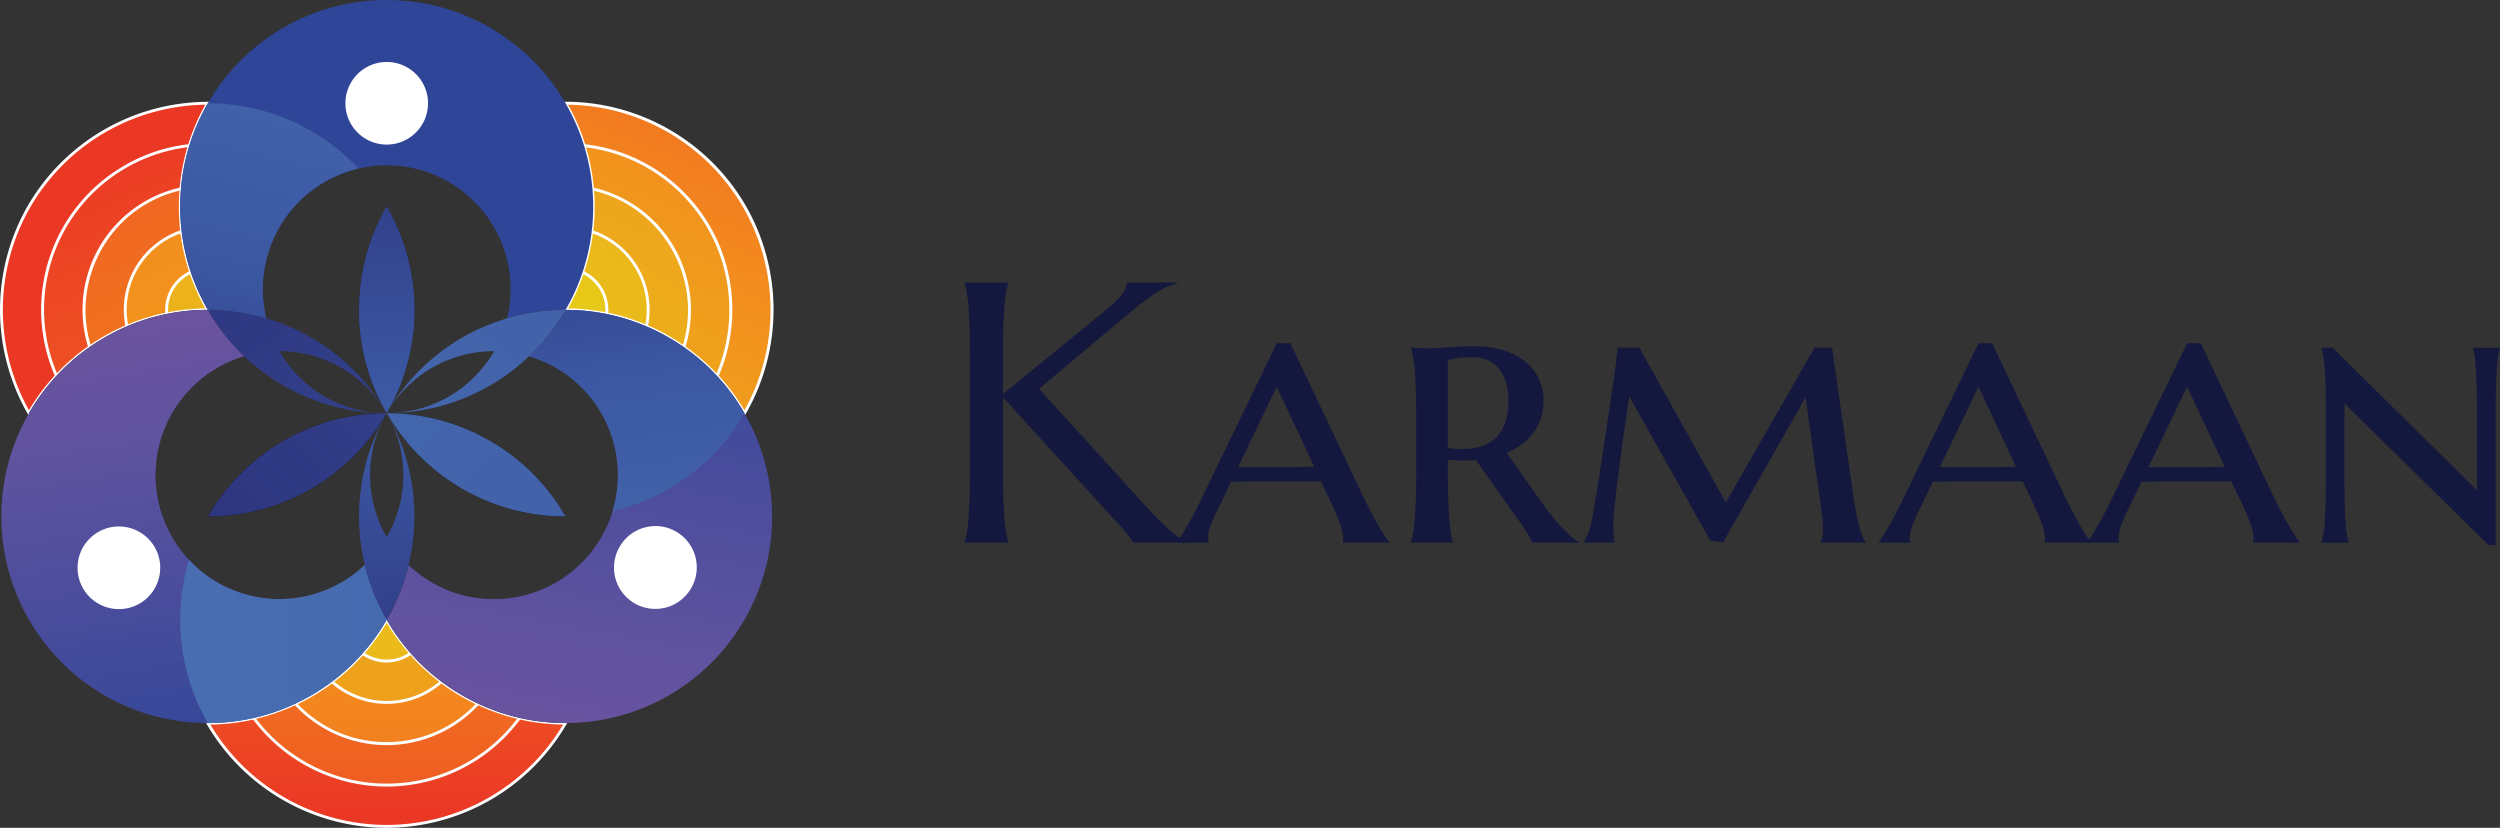 <svg xmlns="http://www.w3.org/2000/svg" width="151" height="50" fill="none" viewBox="0 0 151 50">
  <rect x="0" y="0" width="151" height="50" fill="#333333" stroke="none"/>
  <path fill="url(#a)" d="M11.526 16.44c.268.798.61 1.558 1.025 2.275a12.337 12.337 0 0 0-4.88 1c-.459.193-.91.42-1.352.676a12.451 12.451 0 0 0-4.569 4.567 12.485 12.485 0 0 1 0-12.477 12.46 12.46 0 0 1 10.8-6.24 12.392 12.392 0 0 0-1.672 6.24 12.602 12.602 0 0 0 .642 3.966l.006-.007Z"/>
  <path fill="#fff" d="m1.75 25.132-.075-.134a12.62 12.62 0 0 1 0-12.564A12.607 12.607 0 0 1 12.554 6.15h.152l-.077.13a12.208 12.208 0 0 0-1.11 2.54 12.419 12.419 0 0 0-.46 5.153 12.232 12.232 0 0 0 1.566 4.698l.078.13h-.165c-.819 0-1.641.085-2.445.247a12.2 12.2 0 0 0-2.389.745 12.264 12.264 0 0 0-2.236 1.236 12.326 12.326 0 0 0-3.64 3.966l-.075.134-.003.003ZM12.4 6.324a12.431 12.431 0 0 0-10.574 6.197 12.44 12.44 0 0 0-.077 12.256 12.567 12.567 0 0 1 8.306-5.9c.77-.156 1.557-.24 2.345-.25a12.579 12.579 0 0 1 .003-12.303H12.4Z"/>
  <path fill="url(#b)" d="M11.526 16.44a12.592 12.592 0 0 1-.595-5.038c.078-.903.25-1.775.508-2.613a9.963 9.963 0 0 0-3.872 1.277c-4.444 2.567-6.17 8.038-4.157 12.636a12.451 12.451 0 0 1 4.26-2.99 12.336 12.336 0 0 1 4.88-1 12.262 12.262 0 0 1-1.024-2.275v.003Z"/>
  <path fill="#fff" d="m3.382 22.861-.053-.121A10.053 10.053 0 0 1 7.524 9.994a9.937 9.937 0 0 1 3.905-1.286l.134-.016-.04.128a12.419 12.419 0 0 0-.461 5.153 12.232 12.232 0 0 0 1.567 4.698l.077.13h-.165c-.819 0-1.641.085-2.445.247a12.2 12.2 0 0 0-2.388.745 12.264 12.264 0 0 0-2.237 1.236 12.32 12.32 0 0 0-1.993 1.733l-.09.1h-.006Zm7.932-13.966a9.868 9.868 0 0 0-3.703 1.249 9.877 9.877 0 0 0-4.173 12.4 12.435 12.435 0 0 1 1.93-1.658 12.59 12.59 0 0 1 7.036-2.259 12.586 12.586 0 0 1-1.513-4.635 12.83 12.83 0 0 1-.09-1.515 12.616 12.616 0 0 1 .517-3.583h-.004Z"/>
  <path fill="url(#c)" d="M11.526 16.44a12.592 12.592 0 0 1-.595-5.038 7.489 7.489 0 0 0-5.513 9.555 12.72 12.72 0 0 1 2.252-1.246 12.336 12.336 0 0 1 4.88-1 12.262 12.262 0 0 1-1.024-2.274v.003Z"/>
  <path fill="#fff" d="m5.369 21.101-.038-.115a7.604 7.604 0 0 1 .153-4.979 7.58 7.58 0 0 1 5.425-4.685l.119-.025-.01.118a12.578 12.578 0 0 0 .044 2.558 12.232 12.232 0 0 0 1.567 4.698l.077.13h-.165c-.819 0-1.641.085-2.445.247a12.2 12.2 0 0 0-2.388.745 12.264 12.264 0 0 0-2.237 1.236l-.1.069-.002.003Zm5.462-9.583a7.334 7.334 0 0 0-1.971.788c-2.946 1.701-4.36 5.265-3.392 8.511a12.59 12.59 0 0 1 6.936-2.19 12.586 12.586 0 0 1-1.513-4.635 12.83 12.83 0 0 1-.053-2.475h-.007Z"/>
  <path fill="url(#d)" d="M11.526 16.44a12.168 12.168 0 0 1-.551-2.46 4.994 4.994 0 0 0-3.304 5.732 12.336 12.336 0 0 1 4.88-1 12.262 12.262 0 0 1-1.025-2.275v.003Z"/>
  <path fill="#fff" d="m7.605 19.836-.022-.106a5.07 5.07 0 0 1 3.364-5.832l.102-.034.013.106a12.223 12.223 0 0 0 1.567 4.698l.077.13h-.165c-.819 0-1.641.085-2.445.247a12.2 12.2 0 0 0-2.388.744l-.1.044-.003.003Zm3.295-5.735a4.892 4.892 0 0 0-3.167 5.49 12.432 12.432 0 0 1 4.668-.964A12.439 12.439 0 0 1 10.9 14.1Z"/>
  <path fill="url(#e)" d="M12.55 18.715c-.825 0-1.656.08-2.475.249a2.493 2.493 0 0 1 1.454-2.52c.268.797.61 1.557 1.025 2.274l-.003-.003Z"/>
  <path fill="#fff" d="m9.997 19.07-.01-.097a2.592 2.592 0 0 1 1.505-2.61l.09-.041.031.093c.262.782.604 1.543 1.019 2.256l.078.13h-.166c-.819 0-1.64.085-2.444.247l-.097.019-.006.003Zm1.48-2.505-.122.065a2.411 2.411 0 0 0-1.2 2.228 12.656 12.656 0 0 1 2.246-.23 12.356 12.356 0 0 1-.925-2.063Z"/>
  <path fill="url(#f)" d="M21.904 39.464a12.241 12.241 0 0 0 1.454-2.026 12.2 12.2 0 0 0 1.454 2.022 12.102 12.102 0 0 0 1.854 1.708c.398.299.819.576 1.26.831a12.447 12.447 0 0 0 6.235 1.673A12.466 12.466 0 0 1 23.36 49.91a12.469 12.469 0 0 1-10.804-6.237c.925 0 1.853-.1 2.772-.309a12.603 12.603 0 0 0 3.466-1.361 12.423 12.423 0 0 0 3.111-2.536v-.003Z"/>
  <path fill="#fff" d="M23.358 50c-4.47 0-8.64-2.408-10.882-6.28l-.078-.132h.165a12.281 12.281 0 0 0 5.239-1.168c.314-.146.632-.312.943-.492.43-.25.85-.527 1.25-.823a12.37 12.37 0 0 0 3.285-3.707l.075-.13.075.13a12.35 12.35 0 0 0 4.531 4.53 12.148 12.148 0 0 0 3.435 1.352 12.29 12.29 0 0 0 2.744.308h.169l-.078.131A12.602 12.602 0 0 1 23.35 50h.007Zm-10.652-6.237a12.436 12.436 0 0 0 10.652 6.063 12.43 12.43 0 0 0 10.652-6.063 12.491 12.491 0 0 1-7.394-2.524 12.368 12.368 0 0 1-1.866-1.72c-.52-.588-.987-1.23-1.389-1.906a12.51 12.51 0 0 1-1.389 1.91 12.531 12.531 0 0 1-3.13 2.554 12.42 12.42 0 0 1-3.491 1.374c-.863.197-1.75.303-2.638.312h-.007Z"/>
  <path fill="url(#g)" d="M21.904 39.464a12.107 12.107 0 0 1-1.854 1.707 12.592 12.592 0 0 1-4.725 2.19 9.986 9.986 0 0 0 3.04 2.713c4.445 2.568 10.045 1.325 13.019-2.716a12.31 12.31 0 0 1-3.457-1.362 12.582 12.582 0 0 1-3.114-2.54 12.584 12.584 0 0 1-1.455-2.02c-.414.716-.9 1.395-1.454 2.024v.004Z"/>
  <path fill="#fff" d="M23.358 47.508c-1.716 0-3.45-.44-5.036-1.356a10.018 10.018 0 0 1-3.068-2.738l-.081-.11.13-.03a12.537 12.537 0 0 0 3.442-1.352c.43-.25.85-.527 1.25-.823a12.37 12.37 0 0 0 3.285-3.707l.075-.131.075.13a12.35 12.35 0 0 0 5.469 5.023c.8.377 1.64.667 2.497.86l.131.03-.08.11a10.04 10.04 0 0 1-8.098 4.094h.009Zm-7.883-4.091A9.767 9.767 0 0 0 18.41 46a9.87 9.87 0 0 0 12.822-2.586 12.358 12.358 0 0 1-3.35-1.343 12.219 12.219 0 0 1-1.268-.838 12.368 12.368 0 0 1-1.866-1.72 12.65 12.65 0 0 1-1.39-1.906 12.51 12.51 0 0 1-1.388 1.91 12.536 12.536 0 0 1-3.13 2.554 12.483 12.483 0 0 1-3.36 1.343l-.004.003Z"/>
  <path fill="url(#h)" d="M21.904 39.464a12.107 12.107 0 0 1-1.854 1.707 12.592 12.592 0 0 1-2.208 1.324 7.486 7.486 0 0 0 1.772 1.417 7.483 7.483 0 0 0 9.257-1.42 11.33 11.33 0 0 1-.944-.496 12.582 12.582 0 0 1-3.114-2.54 12.584 12.584 0 0 1-1.455-2.02c-.414.716-.9 1.395-1.454 2.024v.004Z"/>
  <path fill="#fff" d="M23.361 45.006a7.563 7.563 0 0 1-3.79-1.016 7.55 7.55 0 0 1-1.794-1.436l-.081-.087.109-.05c.314-.147.632-.312.944-.492a12.37 12.37 0 0 0 4.535-4.53l.074-.131.075.13a12.35 12.35 0 0 0 5.469 5.023l.109.05-.081.087a7.618 7.618 0 0 1-4.389 2.358 7.586 7.586 0 0 1-1.186.094h.006Zm-5.373-2.48c.49.514 1.05.956 1.67 1.315 2.946 1.7 6.737 1.143 9.066-1.315a15.75 15.75 0 0 1-.844-.446 12.219 12.219 0 0 1-1.267-.838 12.368 12.368 0 0 1-1.866-1.72 12.7 12.7 0 0 1-1.39-1.906 12.51 12.51 0 0 1-1.388 1.91 12.537 12.537 0 0 1-3.13 2.554c-.28.163-.567.312-.847.45l-.004-.004Z"/>
  <path fill="url(#i)" d="M21.904 39.464a12.107 12.107 0 0 1-1.854 1.707c.246.218.517.414.813.582a4.984 4.984 0 0 0 5.803-.585 12.582 12.582 0 0 1-1.854-1.708 12.584 12.584 0 0 1-1.454-2.022c-.414.717-.9 1.396-1.454 2.026Z"/>
  <path fill="#fff" d="M23.358 42.514a5.077 5.077 0 0 1-3.367-1.278l-.08-.071.086-.066a12.37 12.37 0 0 0 3.286-3.707l.075-.131.075.13a12.35 12.35 0 0 0 3.28 3.705l.086.065-.08.072a5.066 5.066 0 0 1-3.364 1.28h.003Zm-3.168-1.337c.222.187.461.355.717.502a4.89 4.89 0 0 0 5.618-.505 12.603 12.603 0 0 1-1.778-1.654 12.81 12.81 0 0 1-1.39-1.907 12.51 12.51 0 0 1-3.166 3.564Z"/>
  <path fill="url(#j)" d="M23.358 37.438a12.2 12.2 0 0 0 1.454 2.022 2.49 2.49 0 0 1-2.909.004 12.241 12.241 0 0 0 1.455-2.026Z"/>
  <path fill="#fff" d="M23.355 40.015a2.593 2.593 0 0 1-1.505-.483l-.08-.056.065-.075a12.453 12.453 0 0 0 1.445-2.01l.075-.13.075.13c.41.714.896 1.39 1.442 2.007l.065.072-.078.056c-.448.32-.978.486-1.507.486l.003.003Zm-1.32-.57a2.416 2.416 0 0 0 2.647-.003 12.565 12.565 0 0 1-1.324-1.832 12.592 12.592 0 0 1-1.324 1.835Z"/>
  <path fill="url(#k)" d="M36.644 18.964a12.374 12.374 0 0 0-2.479-.25 12.412 12.412 0 0 0 1.67-6.237 12.529 12.529 0 0 0-.551-3.68 12.39 12.39 0 0 0-1.119-2.563 12.467 12.467 0 0 1 10.801 6.24 12.47 12.47 0 0 1 0 12.478 12.32 12.32 0 0 0-3.663-3.99 11.54 11.54 0 0 0-.906-.578c-.439-.255-.89-.48-1.345-.672a12.36 12.36 0 0 0-2.408-.751v.003Z"/>
  <path fill="#fff" d="m44.966 25.132-.075-.134a12.4 12.4 0 0 0-1.64-2.23 12.43 12.43 0 0 0-2.894-2.306 12.331 12.331 0 0 0-6.18-1.66h-.161l.078-.131c.414-.713.753-1.47 1.015-2.256.265-.788.448-1.61.548-2.442a12.585 12.585 0 0 0 .047-2.558 12.321 12.321 0 0 0-1.613-5.14l-.078-.131h.152a12.607 12.607 0 0 1 10.88 6.284 12.61 12.61 0 0 1 0 12.567l-.076.134-.003.003Zm-8.303-6.255a12.488 12.488 0 0 1 3.778 1.436 12.564 12.564 0 0 1 2.933 2.336 12.51 12.51 0 0 1 1.59 2.131 12.439 12.439 0 0 0-.079-12.259 12.438 12.438 0 0 0-10.573-6.197 12.516 12.516 0 0 1 1.516 7.668 12.452 12.452 0 0 1-1.514 4.633 12.68 12.68 0 0 1 2.349.248v.004Z"/>
  <path fill="url(#l)" d="M36.644 18.964a12.435 12.435 0 0 1 3.753 1.424c.315.18.617.373.907.576a12.32 12.32 0 0 1 2.008 1.745 9.957 9.957 0 0 0 .829-3.991c0-5.135-3.874-9.362-8.86-9.92a12.45 12.45 0 0 1 .46 5.187 12.43 12.43 0 0 1-1.579 4.73c.825 0 1.657.08 2.48.249h.002Z"/>
  <path fill="#fff" d="m43.337 22.867-.09-.1a12.43 12.43 0 0 0-2.893-2.305 12.331 12.331 0 0 0-6.18-1.66h-.161l.078-.131c.414-.713.753-1.47 1.015-2.256a12.564 12.564 0 0 0 .595-5 12.42 12.42 0 0 0-.502-2.595l-.04-.128.134.016a10.051 10.051 0 0 1 8.938 10.007 9.96 9.96 0 0 1-.837 4.025l-.053.124-.004.003Zm-6.677-3.99a12.488 12.488 0 0 1 3.778 1.436 12.654 12.654 0 0 1 2.843 2.24 9.823 9.823 0 0 0 .77-3.832c0-5.004-3.71-9.2-8.65-9.817a12.54 12.54 0 0 1 .515 3.573 12.404 12.404 0 0 1-.648 3.994c-.25.745-.57 1.47-.956 2.156.788.01 1.576.094 2.348.25Z"/>
  <path fill="url(#m)" d="M36.644 18.964a12.435 12.435 0 0 1 3.753 1.424c.315.18.617.373.907.576a7.487 7.487 0 0 0-5.516-9.552 12.643 12.643 0 0 1-.047 2.573 12.43 12.43 0 0 1-1.579 4.73c.825 0 1.657.08 2.48.249h.002Z"/>
  <path fill="#fff" d="m41.35 21.104-.1-.068c-.283-.2-.585-.393-.9-.57a12.334 12.334 0 0 0-6.18-1.66h-.16l.077-.132a12.272 12.272 0 0 0 1.563-4.698 12.564 12.564 0 0 0 .047-2.558l-.009-.118.119.025a7.62 7.62 0 0 1 4.235 2.623 7.595 7.595 0 0 1 1.346 7.044l-.038.115v-.003Zm-4.687-2.227a12.488 12.488 0 0 1 3.778 1.436c.28.162.554.333.813.51a7.37 7.37 0 0 0 .302-2.102c0-3.402-2.38-6.409-5.672-7.194a12.863 12.863 0 0 1-.056 2.47 12.452 12.452 0 0 1-1.514 4.633c.789.01 1.577.094 2.349.25v-.003Z"/>
  <path fill="url(#n)" d="M36.644 18.964c.813.165 1.62.414 2.408.75a4.995 4.995 0 0 0-3.31-5.73 12.434 12.434 0 0 1-1.58 4.73c.825 0 1.657.082 2.48.25h.002Z"/>
  <path fill="#fff" d="m39.114 19.836-.1-.043a12.334 12.334 0 0 0-4.843-.991h-.161l.077-.131a12.274 12.274 0 0 0 1.563-4.698l.013-.106.103.034a5.07 5.07 0 0 1 3.367 5.83l-.022.105h.003Zm-2.454-.96c.791.16 1.57.4 2.323.714a4.888 4.888 0 0 0-3.17-5.486 12.266 12.266 0 0 1-.545 2.367c-.25.745-.57 1.47-.956 2.156.788.01 1.576.094 2.348.25Z"/>
  <path fill="url(#o)" d="M34.165 18.715c.414-.714.757-1.474 1.025-2.272a2.494 2.494 0 0 1 1.454 2.518 12.367 12.367 0 0 0-2.479-.25v.004Z"/>
  <path fill="#fff" d="m36.722 19.07-.096-.019a12.468 12.468 0 0 0-2.455-.246h-.161l.077-.13a12.13 12.13 0 0 0 1.016-2.256l.03-.094.091.04a2.588 2.588 0 0 1 1.508 2.608l-.01.097Zm-2.407-.443c.753.01 1.51.088 2.248.23 0-.046.003-.093.003-.136 0-.913-.517-1.748-1.33-2.153a12.485 12.485 0 0 1-.924 2.062l.003-.003Z"/>
  <path fill="#231F20" d="M24.875 20.696a12.99 12.99 0 0 1-.209 1.022c-.028.115-.06.23-.09.346l-.066.227c-.018.066-.04.131-.059.193a16.118 16.118 0 0 1-.233.67l-.047.119c-.022.059-.047.115-.072.174-.084.206-.174.411-.27.614-.023.05-.047.096-.072.146-.053.11-.11.218-.166.324-.027.053-.056.103-.084.156-.037.072-.077.14-.115.209-.01.018-.022.037-.031.056l-.031-.056-.037-.066c-.028-.05-.053-.096-.081-.143-.032-.053-.06-.11-.088-.165l-.046-.09c-.01-.02-.022-.041-.031-.063-.053-.103-.103-.206-.153-.308a32.095 32.095 0 0 1-.19-.424 3.493 3.493 0 0 1-.081-.193c-.01-.022-.016-.044-.025-.063v-.003c-.025-.065-.053-.127-.078-.193l-.037-.096-.038-.097c-.015-.04-.03-.08-.043-.121a1.295 1.295 0 0 1-.04-.119c-.01-.025-.016-.05-.026-.072l-.028-.084c-.015-.043-.028-.09-.043-.134-.016-.043-.028-.09-.04-.134-.016-.043-.029-.09-.041-.133a13.865 13.865 0 0 1-.255-1.05l-.029-.15a2.672 2.672 0 0 1-.037-.218c-.006-.04-.012-.081-.019-.118-.01-.047-.015-.094-.021-.14l-.029-.197a6.198 6.198 0 0 1-.037-.336 1.989 1.989 0 0 1-.012-.137 3.684 3.684 0 0 1-.016-.203 3.634 3.634 0 0 1-.012-.202 8.48 8.48 0 0 1-.013-.28c0-.057-.003-.11-.003-.166a11.351 11.351 0 0 1 .003-.632l.006-.181c0-.053.007-.106.01-.156.006-.128.015-.252.028-.38l.015-.178.019-.177a11.504 11.504 0 0 1 .062-.477c.01-.053.016-.106.025-.159.01-.059.019-.115.031-.171l.056-.287.038-.174c.01-.05.022-.097.03-.146.06-.26.129-.515.206-.77.013-.037.022-.075.035-.112.018-.066.04-.128.062-.193l.05-.153c.015-.05.034-.1.053-.15.037-.106.078-.215.118-.32.016-.044.034-.085.05-.125.019-.05.04-.1.062-.146.04-.1.084-.197.128-.293.022-.05.044-.097.065-.147.022-.05.044-.096.069-.143a9.89 9.89 0 0 1 .156-.315c.03-.059.059-.118.09-.174.065-.122.13-.24.2-.359a12.524 12.524 0 0 1 1.516 8.222l-.01-.006Zm-1.517 4.259a12.467 12.467 0 0 1-10.807 6.24 12.47 12.47 0 0 1 10.807-6.24Z"/>
  <path fill="#231F20" d="M34.165 31.195c-4.307 0-8.496-2.24-10.807-6.24a12.47 12.47 0 0 1 10.807 6.24Z"/>
  <path fill="#231F20" d="M23.358 24.955a12.467 12.467 0 0 1-10.807 6.24 12.47 12.47 0 0 1 10.807-6.24Zm-8.599-3.44a7.492 7.492 0 0 0-5.045 9.353 12.435 12.435 0 0 1-3.395-1.346 12.428 12.428 0 0 1-4.57-4.567 12.404 12.404 0 0 1 4.57-4.567 12.386 12.386 0 0 1 6.235-1.673 12.507 12.507 0 0 0 2.205 2.8Zm10.116-.819a12.99 12.99 0 0 1-.209 1.022c-.028.115-.06.23-.09.346l-.066.227c-.018.066-.04.131-.059.193a16.118 16.118 0 0 1-.233.67l-.047.119c-.022.059-.047.115-.072.174-.084.206-.174.411-.27.614-.023.05-.047.096-.072.146-.053.11-.11.218-.166.324-.027.053-.056.103-.084.156-.037.072-.077.14-.115.209-.01.018-.022.037-.031.056l-.031-.056-.037-.066c-.028-.05-.053-.096-.081-.143-.032-.053-.06-.11-.088-.165l-.046-.09c-.01-.02-.022-.041-.031-.063-.053-.103-.103-.206-.153-.308a32.095 32.095 0 0 1-.19-.424 3.493 3.493 0 0 1-.081-.193c-.01-.022-.016-.044-.025-.063v-.003c-.025-.065-.053-.127-.078-.193l-.037-.096-.038-.097c-.015-.04-.03-.08-.043-.121a1.295 1.295 0 0 1-.04-.119c-.01-.025-.016-.05-.026-.072l-.028-.084c-.015-.043-.028-.09-.043-.134-.016-.043-.028-.09-.04-.134-.016-.043-.029-.09-.041-.133a13.865 13.865 0 0 1-.255-1.05l-.029-.15a2.672 2.672 0 0 1-.037-.218c-.006-.04-.012-.081-.019-.118-.01-.047-.015-.094-.021-.14l-.029-.197a6.198 6.198 0 0 1-.037-.336 1.989 1.989 0 0 1-.012-.137 3.684 3.684 0 0 1-.016-.203 3.634 3.634 0 0 1-.012-.202 8.48 8.48 0 0 1-.013-.28c0-.057-.003-.11-.003-.166a11.351 11.351 0 0 1 .003-.632l.006-.181c0-.053.007-.106.01-.156.006-.128.015-.252.028-.38l.015-.178.019-.177a11.504 11.504 0 0 1 .062-.477c.01-.053.016-.106.025-.159.01-.059.019-.115.031-.171l.056-.287.038-.174c.01-.05.022-.097.03-.146.06-.26.129-.515.206-.77.013-.037.022-.075.035-.112.018-.066.04-.128.062-.193l.05-.153c.015-.05.034-.1.053-.15.037-.106.078-.215.118-.32.016-.044.034-.085.05-.125.019-.05.04-.1.062-.146.04-.1.084-.197.128-.293.022-.05.044-.097.065-.147.022-.05.044-.096.069-.143a9.89 9.89 0 0 1 .156-.315c.03-.059.059-.118.09-.174.065-.122.13-.24.2-.359a12.524 12.524 0 0 1 1.516 8.222l-.01-.006Z"/>
  <path fill="#231F20" d="M23.358 24.955a12.467 12.467 0 0 1-10.807 6.24 12.47 12.47 0 0 1 10.807-6.24Z"/>
  <path fill="url(#p)" d="M23.159 12.833c-.032.059-.063.115-.09.174a9.897 9.897 0 0 0-.156.315l-.069.143-.065.146a8.34 8.34 0 0 0-.128.293c-.022.05-.04.1-.062.147-.016.04-.035.084-.05.124-.04.106-.081.215-.119.321-.018.05-.037.1-.053.15-.018.05-.034.1-.05.152a3.52 3.52 0 0 0-.062.194c-.012.037-.021.074-.034.112a11.214 11.214 0 0 0-.237.916c-.015.059-.025.118-.037.174l-.056.287c-.01.056-.019.115-.031.171-.01.053-.019.106-.025.159a11.504 11.504 0 0 0-.062.477l-.019.177a3.32 3.32 0 0 0-.016.178 7.446 7.446 0 0 0-.028.38c0 .053-.006.106-.009.156 0 .059-.003.118-.006.18-.003.063-.003.119-.003.181v.452c0 .056 0 .112.003.165 0 .093.006.187.012.28.003.069.01.137.013.203.003.068.009.137.015.202.003.047.01.09.013.137.01.113.025.225.037.337l.028.196c.006.047.013.094.022.14l.019.119.037.218.028.15a11.775 11.775 0 0 0 .218.918l.037.131c.013.044.025.09.04.134.013.044.029.09.041.134.013.044.028.09.044.134l.028.084c.01.025.016.05.025.072.012.04.028.078.04.118.016.04.029.081.044.122l.037.096.038.097c.025.065.05.128.078.193v.003c.009.022.015.044.025.063.024.065.052.127.08.193.029.062.057.128.085.19l.046.103.06.13c.05.103.1.206.152.309l.031.062.047.09c.028.057.06.11.087.166.025.05.053.096.081.143l.037.065c.013.02.022.038.032.056a.49.49 0 0 0 .03-.056c.041-.068.079-.14.116-.208l.084-.156c.056-.106.112-.215.165-.324.025-.05.05-.097.072-.146.096-.203.187-.409.27-.614l.073-.175.046-.118.047-.125c.065-.18.13-.364.187-.545.018-.065.04-.13.059-.193l.065-.228a12.588 12.588 0 0 0 .265-1.171l.034-.196a12.524 12.524 0 0 0-1.516-8.222c-.069.118-.134.24-.2.358l.01.007Z"/>
  <path fill="url(#q)" d="M34.162 6.237A12.47 12.47 0 0 0 23.358 0a12.469 12.469 0 0 0-10.804 6.237 12.417 12.417 0 0 0-1.67 6.24c0 2.275.608 4.403 1.67 6.238 1.199 0 2.389.174 3.528.51a7.484 7.484 0 1 1 14.55 0 12.52 12.52 0 0 1 3.53-.51 12.403 12.403 0 0 0 1.666-6.238c0-2.274-.607-4.405-1.669-6.24h.003Z"/>
  <path fill="url(#r)" d="M22.037 34.124c.28 1.155.723 2.274 1.32 3.311A12.433 12.433 0 0 1 18.793 42a12.4 12.4 0 0 1-6.238 1.673 12.46 12.46 0 0 1-10.801-6.24 12.47 12.47 0 0 1 0-12.477 12.404 12.404 0 0 1 4.569-4.567 12.386 12.386 0 0 1 6.235-1.673 12.504 12.504 0 0 0 2.205 2.8 7.492 7.492 0 0 0-3.342 12.303 7.485 7.485 0 0 0 10.62.303l-.003.003Z"/>
  <path fill="#231F20" d="M34.165 31.195c-4.307 0-8.496-2.24-10.807-6.24a12.47 12.47 0 0 1 10.807 6.24Z"/>
  <path fill="url(#s)" d="M22.037 34.124c.28 1.155.723 2.274 1.32 3.311A12.433 12.433 0 0 1 18.793 42a12.4 12.4 0 0 1-6.238 1.673 12.417 12.417 0 0 1-1.67-6.24c0-1.255.187-2.47.53-3.614a7.485 7.485 0 0 0 10.62.303l.003.003Z"/>
  <path fill="#231F20" d="M35.831 37.432c0 2.274-.607 4.405-1.669 6.24A12.43 12.43 0 0 1 27.924 42a12.41 12.41 0 0 1-4.566-4.565 12.46 12.46 0 0 0 1.32-3.311 7.488 7.488 0 0 0 10.62-.302 12.46 12.46 0 0 1 .53 3.613l.003-.003ZM23.358 24.955a12.47 12.47 0 0 1 10.807 6.24c-4.307 0-8.496-2.24-10.807-6.24Z"/>
  <path fill="url(#t)" d="M44.963 37.432a12.46 12.46 0 0 1-10.8 6.24A12.43 12.43 0 0 1 27.922 42a12.41 12.41 0 0 1-4.565-4.565 12.46 12.46 0 0 0 1.32-3.311 7.488 7.488 0 0 0 12.324-3.253 7.488 7.488 0 0 0-5.048-9.352 12.42 12.42 0 0 0 2.205-2.801c2.118 0 4.267.539 6.235 1.673a12.427 12.427 0 0 1 4.57 4.567c2.148 3.732 2.307 8.48 0 12.477v-.003Z"/>
  <path fill="url(#u)" d="M23.155 24.955a12.438 12.438 0 0 1-8.396-3.436 12.558 12.558 0 0 1-2.205-2.801c1.199 0 2.389.174 3.528.51a12.436 12.436 0 0 1 7.139 5.5 7.484 7.484 0 0 0-6.344-3.515 7.478 7.478 0 0 0 6.279 3.742Z"/>
  <path fill="url(#v)" d="M23.358 24.955a12.465 12.465 0 0 1-10.804 6.24 12.465 12.465 0 0 1 10.766-6.24h.041-.003Z"/>
  <path fill="url(#w)" d="M24.678 34.124a12.565 12.565 0 0 1-1.32 3.311 12.418 12.418 0 0 1-1.32-3.311 12.432 12.432 0 0 1 1.258-9.06l.062-.11a7.476 7.476 0 0 0 0 7.487 7.479 7.479 0 0 0 .152-7.209 12.426 12.426 0 0 1 1.168 8.892Z"/>
  <path fill="url(#x)" d="M24.875 20.696a12.99 12.99 0 0 1-.209 1.022c-.028.115-.06.23-.09.346l-.066.227c-.018.066-.04.131-.059.193a16.118 16.118 0 0 1-.233.67l-.047.119c-.022.059-.047.115-.072.174-.084.206-.174.411-.27.614-.023.05-.047.096-.072.146-.053.11-.11.218-.166.324-.027.053-.056.103-.084.156-.037.072-.077.14-.115.209-.01.018-.022.037-.031.056l-.031-.056-.037-.066c-.028-.05-.053-.096-.081-.143-.032-.053-.06-.11-.088-.165l-.046-.09c-.01-.02-.022-.041-.031-.063-.053-.103-.103-.206-.153-.308a32.095 32.095 0 0 1-.19-.424c-.028-.065-.056-.128-.081-.193-.01-.022-.016-.044-.025-.063v-.003c-.025-.065-.053-.127-.078-.193l-.037-.096-.038-.097c-.015-.04-.03-.08-.043-.121a1.295 1.295 0 0 1-.04-.119c-.01-.025-.016-.05-.026-.072l-.028-.084c-.015-.043-.028-.09-.043-.134-.016-.043-.028-.09-.04-.134-.016-.043-.029-.09-.041-.133a13.865 13.865 0 0 1-.255-1.05l-.029-.15a2.672 2.672 0 0 1-.037-.218c-.006-.04-.012-.081-.019-.118-.01-.047-.015-.094-.021-.14l-.029-.197a6.198 6.198 0 0 1-.037-.336 1.989 1.989 0 0 1-.012-.137 3.684 3.684 0 0 1-.016-.203 3.634 3.634 0 0 1-.012-.202 8.48 8.48 0 0 1-.013-.28c0-.057-.003-.11-.003-.166a11.351 11.351 0 0 1 .003-.632c0-.06.003-.119.006-.181 0-.053.007-.106.01-.156.006-.128.015-.252.028-.38l.015-.178.019-.177a11.504 11.504 0 0 1 .062-.477c.01-.053.016-.106.025-.159.01-.059.019-.115.031-.171l.056-.287.038-.174c.01-.05.022-.097.03-.146.06-.26.129-.515.206-.77.013-.037.022-.075.035-.112.018-.066.04-.128.062-.193.016-.05.034-.1.05-.153.015-.05.034-.1.053-.15.037-.106.078-.215.118-.32.016-.044.034-.085.05-.125.019-.05.04-.1.06-.146.04-.1.083-.197.127-.293l.065-.147c.022-.05.044-.096.069-.143a9.89 9.89 0 0 1 .155-.315c.032-.059.06-.118.09-.174.066-.122.132-.24.2-.359a12.524 12.524 0 0 1 1.517 8.222l-.006-.006Z"/>
  <path fill="url(#y)" d="M34.165 31.195a12.46 12.46 0 0 1-10.798-6.225c0-.003-.006-.009-.01-.015h.041a12.47 12.47 0 0 1 10.767 6.24Z"/>
  <path fill="url(#z)" d="M34.165 18.715a12.507 12.507 0 0 1-2.205 2.8 12.42 12.42 0 0 1-8.375 3.437 7.478 7.478 0 0 0 6.26-3.742 7.47 7.47 0 0 0-6.45 3.689 12.423 12.423 0 0 1 7.244-5.673 12.48 12.48 0 0 1 3.53-.511h-.004Z"/>
  <path fill="url(#A)" d="M44.966 24.955a12.404 12.404 0 0 1-4.569 4.567 12.356 12.356 0 0 1-3.395 1.346 7.488 7.488 0 0 0-5.048-9.353 12.42 12.42 0 0 0 2.205-2.8c2.118 0 4.267.538 6.235 1.673a12.427 12.427 0 0 1 4.57 4.567h.002Z"/>
  <path fill="#fff" d="M23.358 8.733a2.495 2.495 0 1 0 0-4.99 2.495 2.495 0 0 0 0 4.99ZM8.398 36.474a2.496 2.496 0 1 0-2.497-4.322 2.496 2.496 0 0 0 2.497 4.322Zm33.325-.91A2.496 2.496 0 1 0 37.4 33.07a2.496 2.496 0 0 0 4.323 2.495Z"/>
  <path fill="url(#B)" d="M16.082 19.226a12.49 12.49 0 0 0-3.528-.511 12.406 12.406 0 0 1-1.67-6.238c0-2.274.608-4.405 1.67-6.24 2.12 0 4.27.536 6.238 1.673a12.458 12.458 0 0 1 2.862 2.268 7.49 7.49 0 0 0-5.572 9.047Z"/>
  <path fill="#14183E" d="M58.268 32.731c.044-.153.087-.343.125-.57.04-.228.075-.508.103-.844.028-.337.05-.736.065-1.2a49.6 49.6 0 0 0 .022-1.626V21.36c0-.62-.006-1.162-.022-1.627a24.997 24.997 0 0 0-.065-1.205c-.028-.34-.066-.623-.103-.848a5.933 5.933 0 0 0-.125-.57v-.043h2.629v.043a5.119 5.119 0 0 0-.125.57c-.04.228-.071.508-.1.848a37.338 37.338 0 0 0-.093 2.832v2.442l6.394-5.224c.717-.586 1.075-1.088 1.075-1.511h3.077v.043c-.43.103-.866.3-1.308.586-.442.29-.91.642-1.408 1.056l-5.65 4.732 6.8 7.471c.283.293.526.536.728.73.2.192.377.354.533.482.152.128.293.234.42.318.128.084.262.165.399.246v.044H68.43a1.725 1.725 0 0 0-.147-.253 3.864 3.864 0 0 0-.24-.317c-.09-.11-.19-.222-.295-.34-.106-.115-.206-.227-.302-.327L60.582 24v4.49a36.905 36.905 0 0 0 .094 2.826c.025.336.059.616.1.844.04.227.08.417.124.57v.044h-2.629v-.044h-.003Z"/>
  <path fill="#14183E" d="M76.983 29.073c-.374 0-.725 0-1.062.007-.336.003-.641.006-.919.012-.277.003-.492.006-.644.006l-.405.854c-.175.349-.324.654-.449.916a9.978 9.978 0 0 0-.305.685c-.08.197-.14.368-.174.508a1.573 1.573 0 0 0-.056.399c0 .081.003.14.012.18a.223.223 0 0 0 .034.094v.044h-1.927v-.044c.05-.05.13-.162.24-.333.108-.172.236-.38.376-.63a25.911 25.911 0 0 0 .947-1.82l4.466-9.22h.822l4.38 9.221a27.45 27.45 0 0 0 .984 1.866c.146.253.274.461.383.623.109.162.183.262.218.29v.044H81.1a.623.623 0 0 0 .021-.16v-.158c0-.162-.034-.355-.102-.58a6.992 6.992 0 0 0-.253-.694c-.1-.237-.199-.465-.305-.686a20.014 20.014 0 0 1-.258-.548l-.427-.876h-2.794Zm-2.202-.853h.667c.305 0 .632 0 .98-.006.347-.003.695-.007 1.047-.007s.689 0 1.019-.006c.327-.003.623-.006.887-.006l-2.267-4.841-2.333 4.863v.003Zm14.343-.449c-.147.022-.29.034-.433.038-.144.003-.287.006-.433.006-.119 0-.246-.003-.383-.013a6.963 6.963 0 0 1-.427-.034v.536c0 .651.006 1.218.022 1.704.015.486.034.904.059 1.256.025.349.056.645.093.881.038.237.081.433.131.586v.044h-2.529v-.044c.05-.153.097-.349.137-.592.04-.24.072-.539.1-.894.025-.355.047-.776.06-1.265.015-.49.02-1.062.02-1.72V25.5c0-.657-.005-1.227-.02-1.713a33.743 33.743 0 0 0-.06-1.26 9.626 9.626 0 0 0-.1-.893c-.04-.24-.087-.44-.137-.592v-.044c.115.006.24.016.374.022a17.636 17.636 0 0 0 .779.022c.233 0 .579-.022 1.04-.066.46-.043 1-.065 1.62-.065.62 0 1.198.078 1.712.23.514.153.957.374 1.324.658.368.283.654.632.853 1.04.2.409.302.867.302 1.368 0 .396-.056.754-.165 1.078a2.976 2.976 0 0 1-.46.875c-.197.26-.43.486-.701.686-.271.196-.57.367-.897.514l2.289 3.23a18 18 0 0 0 .598.758c.2.24.392.455.576.645.184.19.355.349.514.476.162.128.296.215.405.259v.044h-2.869c0-.066-.046-.181-.137-.346a6.117 6.117 0 0 0-.317-.514c-.122-.178-.24-.352-.362-.52l-.267-.375-2.311-3.252v.006Zm-1.676-.713a5.373 5.373 0 0 0 .875.065c.913 0 1.604-.246 2.074-.735.47-.49.707-1.224.707-2.203 0-.803-.186-1.439-.563-1.906-.377-.468-.928-.701-1.66-.701a6.068 6.068 0 0 0-1.075.087c-.14.028-.258.06-.361.087v5.303l.003.003Zm8.2 5.673c.094-.103.194-.29.29-.558.1-.27.178-.56.237-.875a208.778 208.778 0 0 0 .607-3.77c.106-.695.209-1.386.312-2.075l.283-1.922a78.073 78.073 0 0 0 .34-2.53h1.301l5.223 9.353L109.595 21h1.062l1.314 9.147c.066.418.131.77.194 1.063.062.293.121.539.18.738a3.14 3.14 0 0 0 .327.782v.044h-2.694v-.044a2.432 2.432 0 0 0 .131-.788 10.025 10.025 0 0 0-.109-1.224l-.941-6.714-4.983 8.75-.778-.108-4.893-8.708a226.657 226.657 0 0 0-.657 4.742c-.06.445-.11.863-.153 1.255-.044.39-.081.736-.109 1.035a8.151 8.151 0 0 0-.044.666c0 .184.004.343.013.477.006.134.019.253.034.355.016.119.028.218.044.306h-1.885v-.044Zm23.72-3.658c-.373 0-.725 0-1.062.007-.336.003-.641.006-.918.012-.278.003-.492.006-.645.006l-.405.854a51.51 51.51 0 0 0-.448.916 9.927 9.927 0 0 0-.306.685c-.081.197-.14.368-.174.508a1.59 1.59 0 0 0-.056.399c0 .081.003.14.012.18a.223.223 0 0 0 .035.094v.044h-1.928v-.044c.05-.05.13-.162.24-.333a23.918 23.918 0 0 0 .837-1.474c.165-.314.327-.639.486-.975l4.466-9.222h.823l4.379 9.222a27.617 27.617 0 0 0 .984 1.866c.146.253.274.461.383.623.109.162.184.262.218.29v.044h-2.803a.651.651 0 0 0 .022-.16v-.158a2.06 2.06 0 0 0-.103-.58 7.276 7.276 0 0 0-.252-.694c-.1-.237-.2-.465-.306-.686a18.436 18.436 0 0 1-.258-.548l-.427-.876h-2.794Zm-2.202-.853h.667c.305 0 .632 0 .981-.006.346-.003.695-.007 1.047-.007.351 0 .688 0 1.018-.006.327-.003.623-.006.888-.006l-2.268-4.841-2.333 4.863v.003Z"/>
  <path fill="#14183E" d="M131.97 29.073c-.374 0-.726 0-1.062.007a69.95 69.95 0 0 0-.919.012c-.277.003-.492.006-.645.006l-.405.854a51.51 51.51 0 0 0-.448.916 9.415 9.415 0 0 0-.305.685 3.643 3.643 0 0 0-.175.508 1.59 1.59 0 0 0-.056.399c0 .081.003.14.013.18a.21.21 0 0 0 .034.094v.044h-1.928v-.044c.05-.05.131-.162.24-.333.109-.172.236-.38.377-.63a27.695 27.695 0 0 0 .946-1.819l4.467-9.222h.822l4.379 9.222a27.617 27.617 0 0 0 .984 1.866c.146.253.274.461.383.623.109.162.184.262.218.29v.044h-2.803a.606.606 0 0 0 .022-.16v-.158c0-.162-.034-.355-.103-.58a7.013 7.013 0 0 0-.252-.694c-.1-.237-.2-.465-.305-.686a18.813 18.813 0 0 1-.259-.548l-.427-.876h-2.793Zm-2.202-.853h.666c.305 0 .632 0 .981-.006.346-.003.695-.007 1.047-.007s.688 0 1.018-.006c.327-.003.623-.006.888-.006l-2.268-4.841-2.332 4.863v.003Zm20.966 4.71h-.426l-8.705-8.564v3.9c0 .658.003 1.231.012 1.72.006.49.019.91.038 1.265.018.355.043.651.077.894.035.243.075.44.125.592v.044h-1.641v-.044c.05-.152.093-.349.131-.592.037-.24.065-.539.087-.894.022-.355.037-.776.043-1.265.007-.489.013-1.062.013-1.72v-2.76c0-.657-.003-1.227-.013-1.713a25.55 25.55 0 0 0-.043-1.259 10.35 10.35 0 0 0-.087-.894 3.974 3.974 0 0 0-.131-.592v-.044h.679l8.714 8.608v-4.106c0-.657-.003-1.227-.012-1.713a32.753 32.753 0 0 0-.038-1.259 14.112 14.112 0 0 0-.071-.894 2.873 2.873 0 0 0-.122-.592v-.044h1.632v.044c-.05.153-.093.349-.124.592-.032.243-.06.539-.081.894-.022.355-.038.773-.044 1.259a133.32 133.32 0 0 0-.013 1.713v7.428-.004Z"/>
  <defs>
    <linearGradient id="a" x1="152.203" x2="129.486" y1="33.206" y2="-24.35" gradientUnits="userSpaceOnUse">
      <stop stop-color="#E5D318"/>
      <stop offset=".5" stop-color="#F38A1E"/>
      <stop offset="1" stop-color="#EB3825"/>
    </linearGradient>
    <linearGradient id="b" x1="152.505" x2="120.329" y1="35.524" y2="-40.286" gradientUnits="userSpaceOnUse">
      <stop stop-color="#E5D318"/>
      <stop offset=".5" stop-color="#F38A1E"/>
      <stop offset="1" stop-color="#EB3825"/>
    </linearGradient>
    <linearGradient id="c" x1="152.883" x2="103.192" y1="38.099" y2="-69.155" gradientUnits="userSpaceOnUse">
      <stop stop-color="#E5D318"/>
      <stop offset=".5" stop-color="#F38A1E"/>
      <stop offset="1" stop-color="#EB3825"/>
    </linearGradient>
    <linearGradient id="d" x1="153.545" x2="65.216" y1="41.196" y2="-130.517" gradientUnits="userSpaceOnUse">
      <stop stop-color="#E5D318"/>
      <stop offset=".5" stop-color="#F38A1E"/>
      <stop offset="1" stop-color="#EB3825"/>
    </linearGradient>
    <linearGradient id="e" x1="155.149" x2="-60.259" y1="45.179" y2="-322.721" gradientUnits="userSpaceOnUse">
      <stop stop-color="#E5D318"/>
      <stop offset=".5" stop-color="#F38A1E"/>
      <stop offset="1" stop-color="#EB3825"/>
    </linearGradient>
    <linearGradient id="f" x1="75.259" x2="75.409" y1="-.462" y2="49.014" gradientUnits="userSpaceOnUse">
      <stop stop-color="#E5D318"/>
      <stop offset=".5" stop-color="#F38A1E"/>
      <stop offset="1" stop-color="#EB3825"/>
    </linearGradient>
    <linearGradient id="g" x1="75.176" x2="75.359" y1="-.562" y2="61.277" gradientUnits="userSpaceOnUse">
      <stop stop-color="#E5D318"/>
      <stop offset=".5" stop-color="#F38A1E"/>
      <stop offset="1" stop-color="#EB3825"/>
    </linearGradient>
    <linearGradient id="h" x1="75.093" x2="75.317" y1="-.75" y2="81.725" gradientUnits="userSpaceOnUse">
      <stop stop-color="#E5D318"/>
      <stop offset=".5" stop-color="#F38A1E"/>
      <stop offset="1" stop-color="#EB3825"/>
    </linearGradient>
    <linearGradient id="i" x1="75" x2="75.289" y1="-1.156" y2="122.621" gradientUnits="userSpaceOnUse">
      <stop stop-color="#E5D318"/>
      <stop offset=".5" stop-color="#F38A1E"/>
      <stop offset="1" stop-color="#EB3825"/>
    </linearGradient>
    <linearGradient id="j" x1="74.851" x2="75.383" y1="-2.313" y2="245.332" gradientUnits="userSpaceOnUse">
      <stop stop-color="#E5D318"/>
      <stop offset=".5" stop-color="#F38A1E"/>
      <stop offset="1" stop-color="#EB3825"/>
    </linearGradient>
    <linearGradient id="k" x1="2.413" x2="25.579" y1="32.623" y2="-24.902" gradientUnits="userSpaceOnUse">
      <stop stop-color="#E5D318"/>
      <stop offset=".5" stop-color="#F38A1E"/>
      <stop offset="1" stop-color="#EB3825"/>
    </linearGradient>
    <linearGradient id="l" x1="3.158" x2="35.985" y1="34.714" y2="-41.013" gradientUnits="userSpaceOnUse">
      <stop stop-color="#E5D318"/>
      <stop offset=".5" stop-color="#F38A1E"/>
      <stop offset="1" stop-color="#EB3825"/>
    </linearGradient>
    <linearGradient id="m" x1="4.399" x2="55.035" y1="36.97" y2="-70.035" gradientUnits="userSpaceOnUse">
      <stop stop-color="#E5D318"/>
      <stop offset=".5" stop-color="#F38A1E"/>
      <stop offset="1" stop-color="#EB3825"/>
    </linearGradient>
    <linearGradient id="n" x1="6.975" x2="96.987" y1="39.369" y2="-131.675" gradientUnits="userSpaceOnUse">
      <stop stop-color="#E5D318"/>
      <stop offset=".5" stop-color="#F38A1E"/>
      <stop offset="1" stop-color="#EB3825"/>
    </linearGradient>
    <linearGradient id="o" x1="14.911" x2="233.78" y1="41.46" y2="-324.663" gradientUnits="userSpaceOnUse">
      <stop stop-color="#E5D318"/>
      <stop offset=".5" stop-color="#F38A1E"/>
      <stop offset="1" stop-color="#EB3825"/>
    </linearGradient>
    <linearGradient id="p" x1="872.671" x2="855.58" y1="-17.628" y2="99.417" gradientUnits="userSpaceOnUse">
      <stop stop-color="#82549E"/>
      <stop offset=".49" stop-color="#60539F"/>
      <stop offset="1" stop-color="#2F4598"/>
    </linearGradient>
    <linearGradient id="q" x1="162.779" x2="126.17" y1="7.389" y2="58.979" gradientUnits="userSpaceOnUse">
      <stop stop-color="#82549E"/>
      <stop offset=".49" stop-color="#60539F"/>
      <stop offset="1" stop-color="#2F4598"/>
    </linearGradient>
    <linearGradient id="r" x1="22.731" x2="29.589" y1="3.008" y2="44.586" gradientUnits="userSpaceOnUse">
      <stop stop-color="#82549E"/>
      <stop offset=".49" stop-color="#60539F"/>
      <stop offset="1" stop-color="#2F4598"/>
    </linearGradient>
    <linearGradient id="s" x1="0" x2="150.996" y1="25.008" y2="25.008" gradientUnits="userSpaceOnUse">
      <stop stop-color="#4A71B3"/>
      <stop offset=".53" stop-color="#3C58A3"/>
      <stop offset="1" stop-color="#28266F"/>
    </linearGradient>
    <linearGradient id="t" x1="24.749" x2="33.139" y1="59.526" y2="13.956" gradientUnits="userSpaceOnUse">
      <stop stop-color="#82549E"/>
      <stop offset=".49" stop-color="#60539F"/>
      <stop offset="1" stop-color="#2F4598"/>
    </linearGradient>
    <linearGradient id="u" x1="150.379" x2="52.585" y1="49.675" y2="-52.048" gradientUnits="userSpaceOnUse">
      <stop stop-color="#4A71B3"/>
      <stop offset=".53" stop-color="#3C58A3"/>
      <stop offset="1" stop-color="#28266F"/>
    </linearGradient>
    <linearGradient id="v" x1="151.736" x2="52.923" y1="-.349" y2="99.49" gradientUnits="userSpaceOnUse">
      <stop stop-color="#4A71B3"/>
      <stop offset=".53" stop-color="#3C58A3"/>
      <stop offset="1" stop-color="#28266F"/>
    </linearGradient>
    <linearGradient id="w" x1="76.474" x2="76.458" y1="-.786" y2="49.639" gradientUnits="userSpaceOnUse">
      <stop stop-color="#4A71B3"/>
      <stop offset=".53" stop-color="#3C58A3"/>
      <stop offset="1" stop-color="#28266F"/>
    </linearGradient>
    <linearGradient id="x" x1="77.02" x2="76.989" y1="49.85" y2=".097" gradientUnits="userSpaceOnUse">
      <stop stop-color="#4A71B3"/>
      <stop offset=".53" stop-color="#3C58A3"/>
      <stop offset="1" stop-color="#28266F"/>
    </linearGradient>
    <linearGradient id="y" x1=".131" x2="99.198" y1="-.125" y2="100.267" gradientUnits="userSpaceOnUse">
      <stop stop-color="#4A71B3"/>
      <stop offset=".53" stop-color="#3C58A3"/>
      <stop offset="1" stop-color="#28266F"/>
    </linearGradient>
    <linearGradient id="z" x1="3.047" x2="98.447" y1="49.501" y2="-48.729" gradientUnits="userSpaceOnUse">
      <stop stop-color="#4A71B3"/>
      <stop offset=".53" stop-color="#3C58A3"/>
      <stop offset="1" stop-color="#28266F"/>
    </linearGradient>
    <linearGradient id="A" x1="93.352" x2="88.565" y1="36.619" y2="-1.829" gradientUnits="userSpaceOnUse">
      <stop stop-color="#4A71B3"/>
      <stop offset=".53" stop-color="#3C58A3"/>
      <stop offset="1" stop-color="#28266F"/>
    </linearGradient>
    <linearGradient id="B" x1="96.938" x2="85.725" y1="9.87" y2="55.95" gradientUnits="userSpaceOnUse">
      <stop stop-color="#4A71B3"/>
      <stop offset=".53" stop-color="#3C58A3"/>
      <stop offset="1" stop-color="#28266F"/>
    </linearGradient>
  </defs>
</svg>
